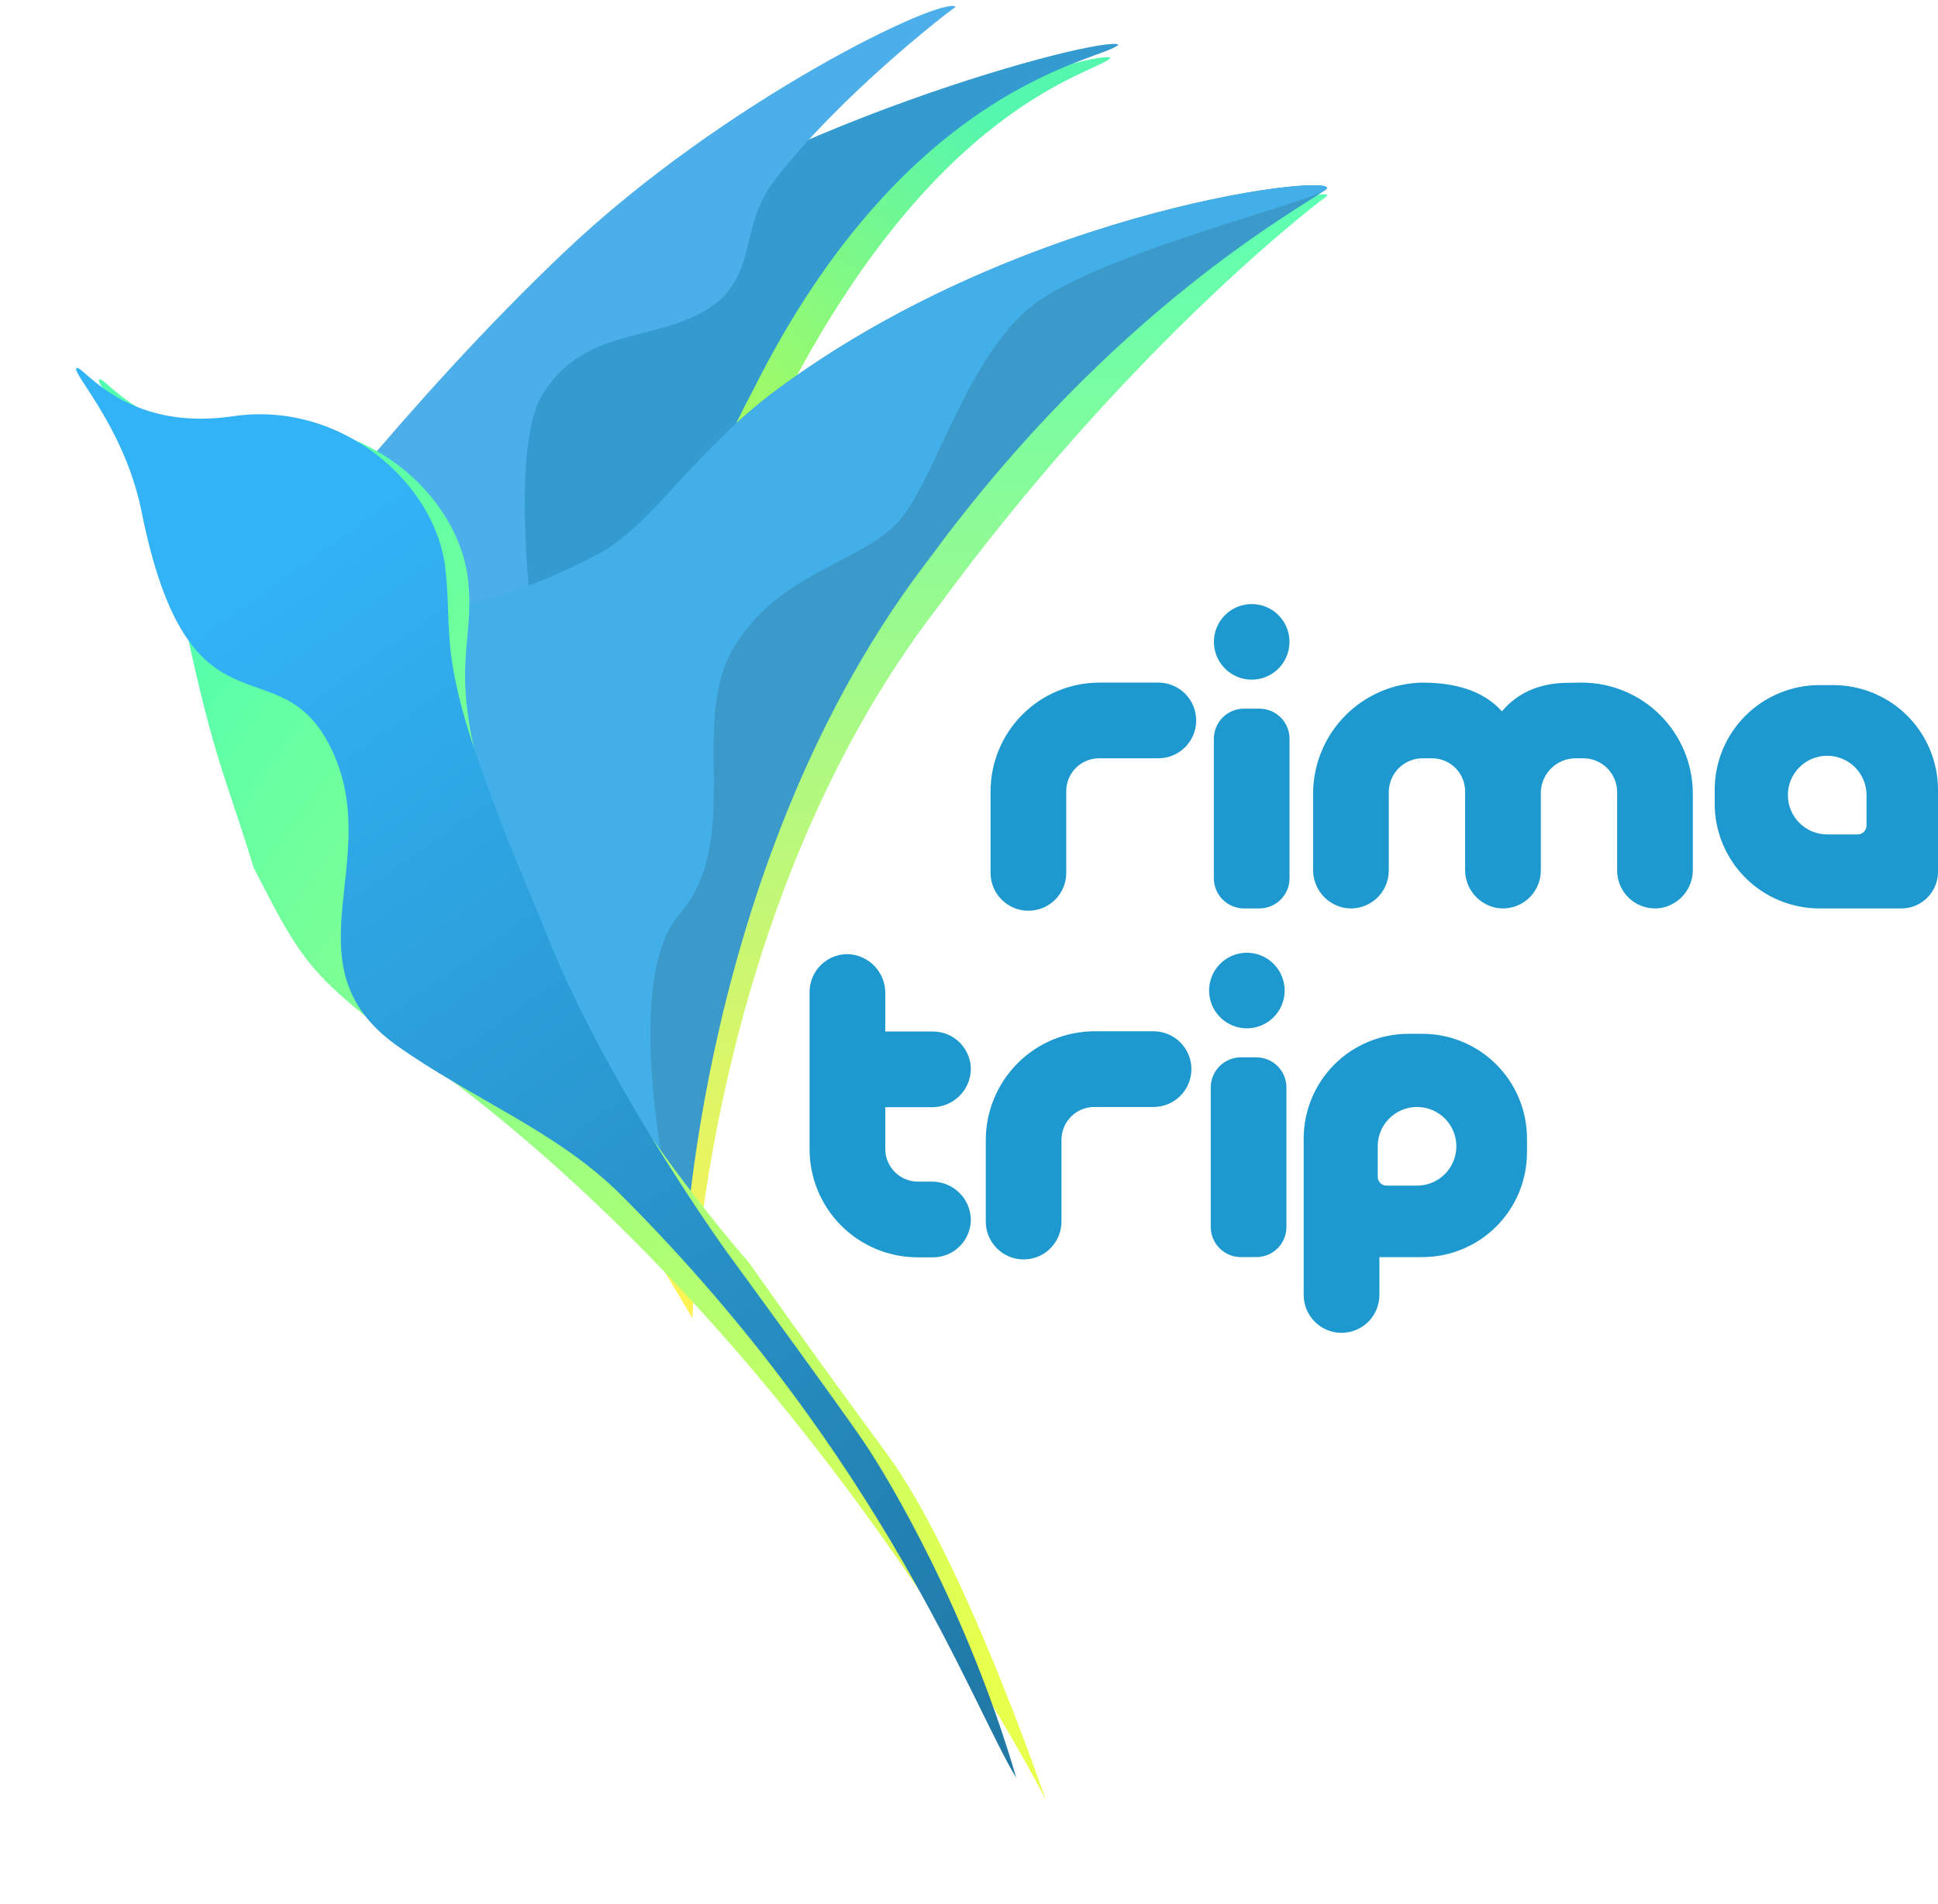 <svg width="512" height="503" viewBox="0 0 512 503" fill="none" xmlns="http://www.w3.org/2000/svg">
<g clip-path="url(#clip0)">
<g filter="url(#filter0_d)">
<path d="M76.06 162.03C76.06 162.03 110.823 114.37 157.649 75.507C204.476 36.645 289.752 9.504 293.439 12.298C289.257 16.635 246.515 23.946 205.633 105.678C152.53 205.512 176.491 313.464 176.491 313.464L113.496 239.82L76.06 162.03Z" fill="url(#paint0_linear)"/>
</g>
<g filter="url(#filter1_d)">
<path d="M69.385 156.411C69.385 156.411 104.148 108.751 150.975 69.888C197.801 31.025 291.803 6.02 295.489 8.815C291.307 13.152 239.84 18.325 198.958 100.057C145.855 199.892 169.817 307.845 169.817 307.845L106.821 234.2L69.385 156.411Z" fill="#349BD1"/>
</g>
<path d="M71.942 153.207C71.942 153.207 107.392 106.058 149.468 66.226C191.543 26.395 249.004 -1.192 252.476 1.794C248.817 4.408 221.777 25.508 204.896 47.298C195.837 58.992 199.751 68.974 191.111 78.432C176.495 91.937 154.217 84.06 142.335 105.946C126.077 142.841 168.582 313.307 168.582 313.307L108.544 235.203L71.942 153.207Z" fill="#4CAFE9"/>
<g filter="url(#filter2_d)">
<path d="M111.192 175.122C111.192 175.122 129.666 175.69 159.668 160.107C174.707 152.297 185.011 132.978 207.53 116.316C273.957 67.156 356.98 47.147 350.267 52.03C343.555 56.913 295.982 94.704 247.961 160.112C186.534 239.53 182.931 348.222 182.931 348.222L138.83 274.333L111.192 175.122Z" fill="url(#paint1_linear)"/>
</g>
<g filter="url(#filter3_d)">
<path d="M108.958 161.717C108.958 161.717 127.432 162.284 157.434 146.702C172.473 138.892 182.777 119.572 205.296 102.91C271.723 53.75 356.92 45.255 350.207 50.136C343.494 55.018 293.904 81.678 245.884 147.085C184.456 226.503 180.697 334.815 180.697 334.815L136.595 260.926L108.958 161.717Z" fill="#3C9ACB"/>
</g>
<path d="M108.958 161.727C108.958 161.727 127.432 162.294 157.434 146.712C172.473 138.902 182.777 119.582 205.296 102.92C271.723 53.76 356.92 45.265 350.207 50.146C344.978 53.945 287.419 67.642 271.244 81.968C255.07 96.294 247.673 124.482 238.435 136.497C229.196 148.511 206.55 150.36 194.072 170.693C181.595 191.026 196.845 221.522 179.285 241.854C161.725 262.185 180.697 334.823 180.697 334.823L136.595 260.934L108.958 161.727Z" fill="#43AFE8"/>
<g filter="url(#filter4_d)">
<path d="M270.221 472.332C270.221 472.332 208.153 349.849 104.429 275.919C75.532 254.814 73.82 251.136 61.025 226.251C51.693 195.733 49.931 198.599 37.248 134.409C32.587 112.497 18.712 98.326 20.222 97.232C21.733 96.138 32.791 114.212 61.52 109.967C90.249 105.722 115.223 127.76 117.671 150.285C120.119 172.811 107.069 175.388 136.906 245.319C152.291 285.878 191.876 330.543 191.876 330.543C191.876 330.543 208.151 353.716 228.294 381.026C248.437 408.336 270.221 472.332 270.221 472.332Z" fill="url(#paint2_linear)"/>
</g>
<path d="M268.484 469.644C257 451.051 233.639 385.164 164.062 315.666C147.12 298.741 124.862 290.484 104.428 275.921C75.531 254.816 101.532 227.452 87.704 198.169C73.877 168.886 49.929 198.597 37.247 134.407C32.586 112.495 18.711 98.324 20.221 97.23C21.732 96.136 32.79 114.21 61.519 109.965C90.248 105.72 115.223 127.758 117.67 150.283C120.118 172.809 113.473 174.065 143.31 243.997C158.695 284.556 191.875 330.541 191.875 330.541C191.875 330.541 221.702 371.288 228.293 381.024C234.884 390.76 255.633 425.621 268.484 469.644Z" fill="url(#paint3_linear)"/>
<path d="M314.759 282.437C314.758 279.785 313.705 277.242 311.83 275.367C309.955 273.492 307.412 272.439 304.76 272.438H289.207C281.575 272.438 274.256 275.47 268.86 280.866C263.464 286.263 260.432 293.582 260.432 301.213V322.71C260.432 324.023 260.691 325.324 261.193 326.537C261.696 327.75 262.432 328.853 263.361 329.781C264.29 330.71 265.392 331.446 266.605 331.949C267.819 332.451 269.119 332.71 270.432 332.709C271.745 332.709 273.045 332.451 274.259 331.948C275.472 331.446 276.574 330.709 277.502 329.781C278.431 328.853 279.167 327.75 279.67 326.537C280.172 325.324 280.431 324.024 280.431 322.711V301.102C280.43 299.963 280.655 298.836 281.09 297.785C281.525 296.734 282.164 295.778 282.968 294.973C283.773 294.169 284.728 293.53 285.78 293.095C286.831 292.659 287.958 292.435 289.096 292.435H304.762C307.413 292.435 309.956 291.381 311.831 289.506C313.706 287.631 314.76 285.088 314.76 282.437" fill="#1D99CF"/>
<path d="M319.869 287.284V324.138C319.869 325.183 320.075 326.218 320.475 327.184C320.875 328.15 321.462 329.027 322.201 329.766C322.94 330.506 323.818 331.092 324.784 331.492C325.75 331.892 326.785 332.097 327.83 332.097H331.908C334.018 332.097 336.043 331.258 337.535 329.766C339.027 328.273 339.866 326.249 339.866 324.138V287.284C339.866 286.238 339.66 285.203 339.26 284.237C338.86 283.271 338.274 282.394 337.535 281.655C336.795 280.915 335.918 280.329 334.952 279.929C333.986 279.529 332.951 279.323 331.905 279.323H327.83C325.719 279.323 323.694 280.162 322.201 281.655C320.708 283.148 319.869 285.173 319.869 287.284" fill="#1D99CF"/>
<path d="M213.882 303.597C213.882 311.171 216.891 318.434 222.246 323.789C227.601 329.145 234.865 332.153 242.438 332.153H246.49C247.817 332.153 249.13 331.89 250.353 331.377C251.577 330.865 252.686 330.114 253.617 329.169C254.548 328.223 255.281 327.102 255.774 325.87C256.267 324.639 256.509 323.322 256.488 321.995C256.385 319.329 255.245 316.808 253.31 314.97C251.375 313.132 248.799 312.123 246.13 312.157H242.519C241.384 312.157 240.26 311.933 239.212 311.499C238.164 311.065 237.211 310.429 236.409 309.626C235.607 308.824 234.97 307.872 234.536 306.823C234.102 305.775 233.879 304.651 233.879 303.517V292.524C233.879 292.517 233.882 292.509 233.888 292.504C233.894 292.498 233.901 292.495 233.909 292.495H246.13C248.799 292.529 251.375 291.52 253.31 289.682C255.245 287.844 256.385 285.323 256.488 282.657C256.509 281.33 256.267 280.013 255.774 278.782C255.281 277.55 254.548 276.429 253.617 275.483C252.686 274.538 251.577 273.787 250.353 273.275C249.13 272.762 247.817 272.499 246.49 272.499H233.91C233.902 272.499 233.895 272.496 233.889 272.49C233.884 272.485 233.88 272.478 233.88 272.47V262.416C233.914 259.747 232.905 257.171 231.067 255.236C229.229 253.301 226.708 252.161 224.041 252.058C222.716 252.037 221.399 252.279 220.168 252.772C218.937 253.265 217.816 253.997 216.87 254.927C215.925 255.857 215.174 256.965 214.661 258.188C214.148 259.411 213.883 260.723 213.882 262.049" fill="#1D99CF"/>
<path d="M339.396 261.675C339.396 264.323 338.344 266.862 336.472 268.734C334.6 270.607 332.061 271.659 329.413 271.66C328.102 271.66 326.803 271.402 325.592 270.9C324.38 270.398 323.279 269.663 322.352 268.736C321.425 267.808 320.689 266.708 320.187 265.496C319.685 264.285 319.427 262.986 319.427 261.675C319.427 259.027 320.48 256.487 322.352 254.614C324.225 252.742 326.765 251.69 329.413 251.69C332.061 251.691 334.6 252.743 336.472 254.615C338.344 256.488 339.396 259.027 339.396 261.675" fill="#1D99CF"/>
<path d="M374.364 313.211H366.312C366.005 313.212 365.701 313.151 365.418 313.034C365.135 312.917 364.878 312.745 364.661 312.529C364.444 312.312 364.272 312.055 364.155 311.772C364.037 311.489 363.977 311.185 363.977 310.879V302.823C363.977 300.068 365.071 297.425 367.02 295.477C368.968 293.528 371.611 292.434 374.366 292.434C377.121 292.434 379.764 293.528 381.712 295.477C383.661 297.425 384.755 300.068 384.755 302.823C384.755 305.578 383.661 308.221 381.712 310.169C379.764 312.118 377.121 313.212 374.366 313.212L374.364 313.211ZM375.755 273.108H372.086C364.75 273.108 357.714 276.022 352.526 281.209C347.338 286.396 344.423 293.431 344.423 300.768V342.101C344.423 344.753 345.476 347.296 347.351 349.171C349.226 351.046 351.769 352.099 354.421 352.099C357.073 352.099 359.616 351.046 361.491 349.171C363.366 347.296 364.42 344.753 364.42 342.101V332.098H375.752C383.089 332.098 390.125 329.183 395.313 323.995C400.501 318.807 403.416 311.771 403.416 304.434V300.768C403.415 293.431 400.501 286.395 395.313 281.207C390.125 276.019 383.089 273.105 375.752 273.104" fill="#1D99CF"/>
<path d="M316.022 190.322C316.022 187.67 314.968 185.127 313.093 183.252C311.218 181.378 308.675 180.324 306.024 180.324H290.47C282.839 180.324 275.52 183.355 270.123 188.752C264.727 194.148 261.695 201.467 261.695 209.099V230.595C261.695 231.909 261.954 233.209 262.457 234.422C262.959 235.636 263.696 236.738 264.624 237.666C265.553 238.595 266.656 239.331 267.869 239.834C269.082 240.336 270.383 240.595 271.696 240.595C274.348 240.594 276.891 239.541 278.766 237.666C280.641 235.79 281.694 233.247 281.694 230.595V208.987C281.694 207.849 281.918 206.722 282.354 205.67C282.789 204.619 283.428 203.664 284.233 202.859C285.037 202.054 285.993 201.416 287.044 200.981C288.096 200.545 289.223 200.321 290.361 200.321H306.026C308.678 200.321 311.221 199.267 313.096 197.392C314.971 195.517 316.024 192.974 316.024 190.322" fill="#1D99CF"/>
<path d="M320.688 195.169V232.023C320.688 234.134 321.527 236.159 323.02 237.651C324.512 239.144 326.537 239.983 328.648 239.983H332.726C334.837 239.982 336.861 239.144 338.354 237.651C339.846 236.158 340.685 234.134 340.685 232.023V195.169C340.685 194.124 340.479 193.089 340.079 192.123C339.679 191.157 339.093 190.28 338.354 189.54C337.615 188.801 336.737 188.215 335.771 187.815C334.806 187.415 333.771 187.209 332.725 187.209H328.648C327.602 187.209 326.567 187.415 325.602 187.815C324.636 188.215 323.758 188.801 323.019 189.54C322.28 190.28 321.694 191.157 321.294 192.123C320.894 193.089 320.688 194.124 320.688 195.169" fill="#1D99CF"/>
<path d="M340.673 169.561C340.673 172.209 339.621 174.749 337.749 176.621C335.877 178.493 333.338 179.546 330.69 179.546C329.379 179.547 328.08 179.288 326.868 178.787C325.657 178.285 324.556 177.55 323.628 176.623C322.701 175.695 321.965 174.595 321.463 173.383C320.961 172.171 320.703 170.873 320.703 169.561C320.703 168.25 320.961 166.951 321.463 165.74C321.965 164.528 322.701 163.427 323.628 162.5C324.556 161.573 325.657 160.838 326.868 160.336C328.08 159.834 329.379 159.576 330.69 159.577C333.338 159.577 335.877 160.629 337.749 162.502C339.621 164.374 340.673 166.914 340.673 169.561" fill="#1D99CF"/>
<path d="M493.113 218.098C493.113 218.717 492.867 219.31 492.43 219.747C491.992 220.185 491.399 220.431 490.78 220.431H482.726C479.97 220.431 477.328 219.336 475.38 217.388C473.431 215.439 472.337 212.797 472.337 210.041C472.337 207.286 473.431 204.643 475.38 202.695C477.328 200.747 479.97 199.652 482.726 199.652C485.481 199.652 488.124 200.747 490.072 202.695C492.02 204.643 493.115 207.286 493.115 210.041L493.113 218.098ZM484.337 180.988H480.67C477.037 180.988 473.44 181.704 470.083 183.094C466.727 184.485 463.677 186.523 461.108 189.092C458.539 191.661 456.501 194.711 455.111 198.068C453.721 201.424 453.006 205.022 453.006 208.655V212.321C453.006 215.954 453.722 219.551 455.112 222.908C456.502 226.264 458.54 229.313 461.109 231.882C463.678 234.451 466.728 236.488 470.084 237.878C473.44 239.268 477.038 239.984 480.67 239.984H502.335C503.604 239.984 504.861 239.734 506.033 239.248C507.206 238.762 508.272 238.05 509.169 237.153C510.067 236.255 510.779 235.19 511.264 234.017C511.75 232.844 512 231.588 512 230.318V208.655C512 205.022 511.285 201.425 509.895 198.068C508.505 194.711 506.467 191.661 503.898 189.092C501.33 186.523 498.28 184.485 494.924 183.095C491.567 181.704 487.97 180.989 484.337 180.988" fill="#1D99CF"/>
<path d="M413.31 180.394C406.607 180.638 401.003 182.942 396.79 187.915C392.403 183.025 386.037 180.816 378.353 180.394C377.655 180.35 376.948 180.327 376.231 180.324C368.449 180.339 360.99 183.441 355.493 188.95C349.996 194.458 346.908 201.922 346.908 209.704V229.701C346.876 232.108 347.698 234.448 349.229 236.306C350.759 238.164 352.898 239.42 355.267 239.85C356.699 240.087 358.165 240.009 359.565 239.623C360.964 239.236 362.262 238.549 363.369 237.611C364.477 236.672 365.366 235.504 365.977 234.187C366.587 232.87 366.904 231.436 366.905 229.984V209.264C366.905 206.892 367.847 204.617 369.524 202.94C371.202 201.263 373.477 200.32 375.849 200.32H378.339C379.485 200.32 380.621 200.546 381.68 200.984C382.739 201.423 383.702 202.066 384.513 202.877C385.323 203.688 385.967 204.65 386.405 205.709C386.844 206.769 387.07 207.904 387.07 209.051V229.704C387.038 232.111 387.86 234.451 389.39 236.309C390.921 238.168 393.06 239.423 395.428 239.853C396.861 240.09 398.328 240.013 399.728 239.626C401.127 239.239 402.426 238.553 403.533 237.614C404.641 236.675 405.531 235.506 406.141 234.188C406.752 232.871 407.068 231.436 407.069 229.984V209.514C407.069 208.307 407.307 207.111 407.769 205.996C408.231 204.881 408.908 203.867 409.762 203.013C410.615 202.16 411.629 201.483 412.744 201.021C413.86 200.559 415.055 200.321 416.263 200.321H418.29C420.662 200.321 422.937 201.264 424.614 202.941C426.292 204.618 427.234 206.893 427.234 209.265V229.984C427.235 231.436 427.551 232.87 428.161 234.187C428.772 235.504 429.661 236.673 430.768 237.612C431.876 238.551 433.174 239.237 434.573 239.624C435.972 240.011 437.439 240.089 438.871 239.852C441.24 239.422 443.379 238.166 444.909 236.308C446.439 234.45 447.262 232.11 447.229 229.703V209.706C447.23 201.924 444.142 194.459 438.645 188.951C433.147 183.442 425.689 180.34 417.906 180.325" fill="#1D99CF"/>
</g>
<defs>
<filter id="filter0_d" x="51.257" y="8.765" width="294.931" height="326.089" filterUnits="userSpaceOnUse" color-interpolation-filters="sRGB">
<feFlood flood-opacity="0" result="BackgroundImageFix"/>
<feColorMatrix in="SourceAlpha" type="matrix" values="0 0 0 0 0 0 0 0 0 0 0 0 0 0 0 0 0 0 127 0"/>
<feOffset dy="3"/>
<feGaussianBlur stdDeviation="3"/>
<feColorMatrix type="matrix" values="0 0 0 0 0 0 0 0 0 0 0 0 0 0 0 0 0 0 0.161 0"/>
<feBlend mode="normal" in2="BackgroundImageFix" result="effect1_dropShadow"/>
<feBlend mode="normal" in="SourceGraphic" in2="effect1_dropShadow" result="shape"/>
</filter>
<filter id="filter1_d" x="45.163" y="5.145" width="302.472" height="324.091" filterUnits="userSpaceOnUse" color-interpolation-filters="sRGB">
<feFlood flood-opacity="0" result="BackgroundImageFix"/>
<feColorMatrix in="SourceAlpha" type="matrix" values="0 0 0 0 0 0 0 0 0 0 0 0 0 0 0 0 0 0 127 0"/>
<feOffset dy="3"/>
<feGaussianBlur stdDeviation="3"/>
<feColorMatrix type="matrix" values="0 0 0 0 0 0 0 0 0 0 0 0 0 0 0 0 0 0 0.161 0"/>
<feBlend mode="normal" in2="BackgroundImageFix" result="effect1_dropShadow"/>
<feBlend mode="normal" in="SourceGraphic" in2="effect1_dropShadow" result="shape"/>
</filter>
<filter id="filter2_d" x="99.192" y="39.315" width="263.458" height="320.906" filterUnits="userSpaceOnUse" color-interpolation-filters="sRGB">
<feFlood flood-opacity="0" result="BackgroundImageFix"/>
<feColorMatrix in="SourceAlpha" type="matrix" values="0 0 0 0 0 0 0 0 0 0 0 0 0 0 0 0 0 0 127 0"/>
<feOffset/>
<feGaussianBlur stdDeviation="6"/>
<feColorMatrix type="matrix" values="0 0 0 0 0 0 0 0 0 0 0 0 0 0 0 0 0 0 0.322 0"/>
<feBlend mode="normal" in2="BackgroundImageFix" result="effect1_dropShadow"/>
<feBlend mode="normal" in="SourceGraphic" in2="effect1_dropShadow" result="shape"/>
</filter>
<filter id="filter3_d" x="96.958" y="36.932" width="265.623" height="309.883" filterUnits="userSpaceOnUse" color-interpolation-filters="sRGB">
<feFlood flood-opacity="0" result="BackgroundImageFix"/>
<feColorMatrix in="SourceAlpha" type="matrix" values="0 0 0 0 0 0 0 0 0 0 0 0 0 0 0 0 0 0 127 0"/>
<feOffset/>
<feGaussianBlur stdDeviation="6"/>
<feColorMatrix type="matrix" values="0 0 0 0 0 0 0 0 0 0 0 0 0 0 0 0 0 0 0.322 0"/>
<feBlend mode="normal" in2="BackgroundImageFix" result="effect1_dropShadow"/>
<feBlend mode="normal" in="SourceGraphic" in2="effect1_dropShadow" result="shape"/>
</filter>
<filter id="filter4_d" x="10.108" y="84.184" width="282.113" height="407.148" filterUnits="userSpaceOnUse" color-interpolation-filters="sRGB">
<feFlood flood-opacity="0" result="BackgroundImageFix"/>
<feColorMatrix in="SourceAlpha" type="matrix" values="0 0 0 0 0 0 0 0 0 0 0 0 0 0 0 0 0 0 127 0"/>
<feOffset dx="6" dy="3"/>
<feGaussianBlur stdDeviation="8"/>
<feColorMatrix type="matrix" values="0 0 0 0 0 0 0 0 0 0 0 0 0 0 0 0 0 0 0.231 0"/>
<feBlend mode="normal" in2="BackgroundImageFix" result="effect1_dropShadow"/>
<feBlend mode="normal" in="SourceGraphic" in2="effect1_dropShadow" result="shape"/>
</filter>
<linearGradient id="paint0_linear" x1="258.064" y1="27.101" x2="130.025" y2="170.682" gradientUnits="userSpaceOnUse">
<stop stop-color="#55F6AE"/>
<stop offset="1" stop-color="#EBFF20"/>
</linearGradient>
<linearGradient id="paint1_linear" x1="230.921" y1="51.315" x2="230.921" y2="348.222" gradientUnits="userSpaceOnUse">
<stop stop-color="#5CFFB3"/>
<stop offset="1" stop-color="#FFF352"/>
</linearGradient>
<linearGradient id="paint2_linear" x1="60.876" y1="132.073" x2="333.44" y2="331.51" gradientUnits="userSpaceOnUse">
<stop stop-color="#53FFAF"/>
<stop offset="1" stop-color="#E9FF4D"/>
</linearGradient>
<linearGradient id="paint3_linear" x1="134.112" y1="107.984" x2="342.869" y2="402.478" gradientUnits="userSpaceOnUse">
<stop stop-color="#32B3F6"/>
<stop offset="1" stop-color="#2078A5"/>
</linearGradient>
<clipPath id="clip0">
<rect width="512" height="502.494" fill="white"/>
</clipPath>
</defs>
</svg>
